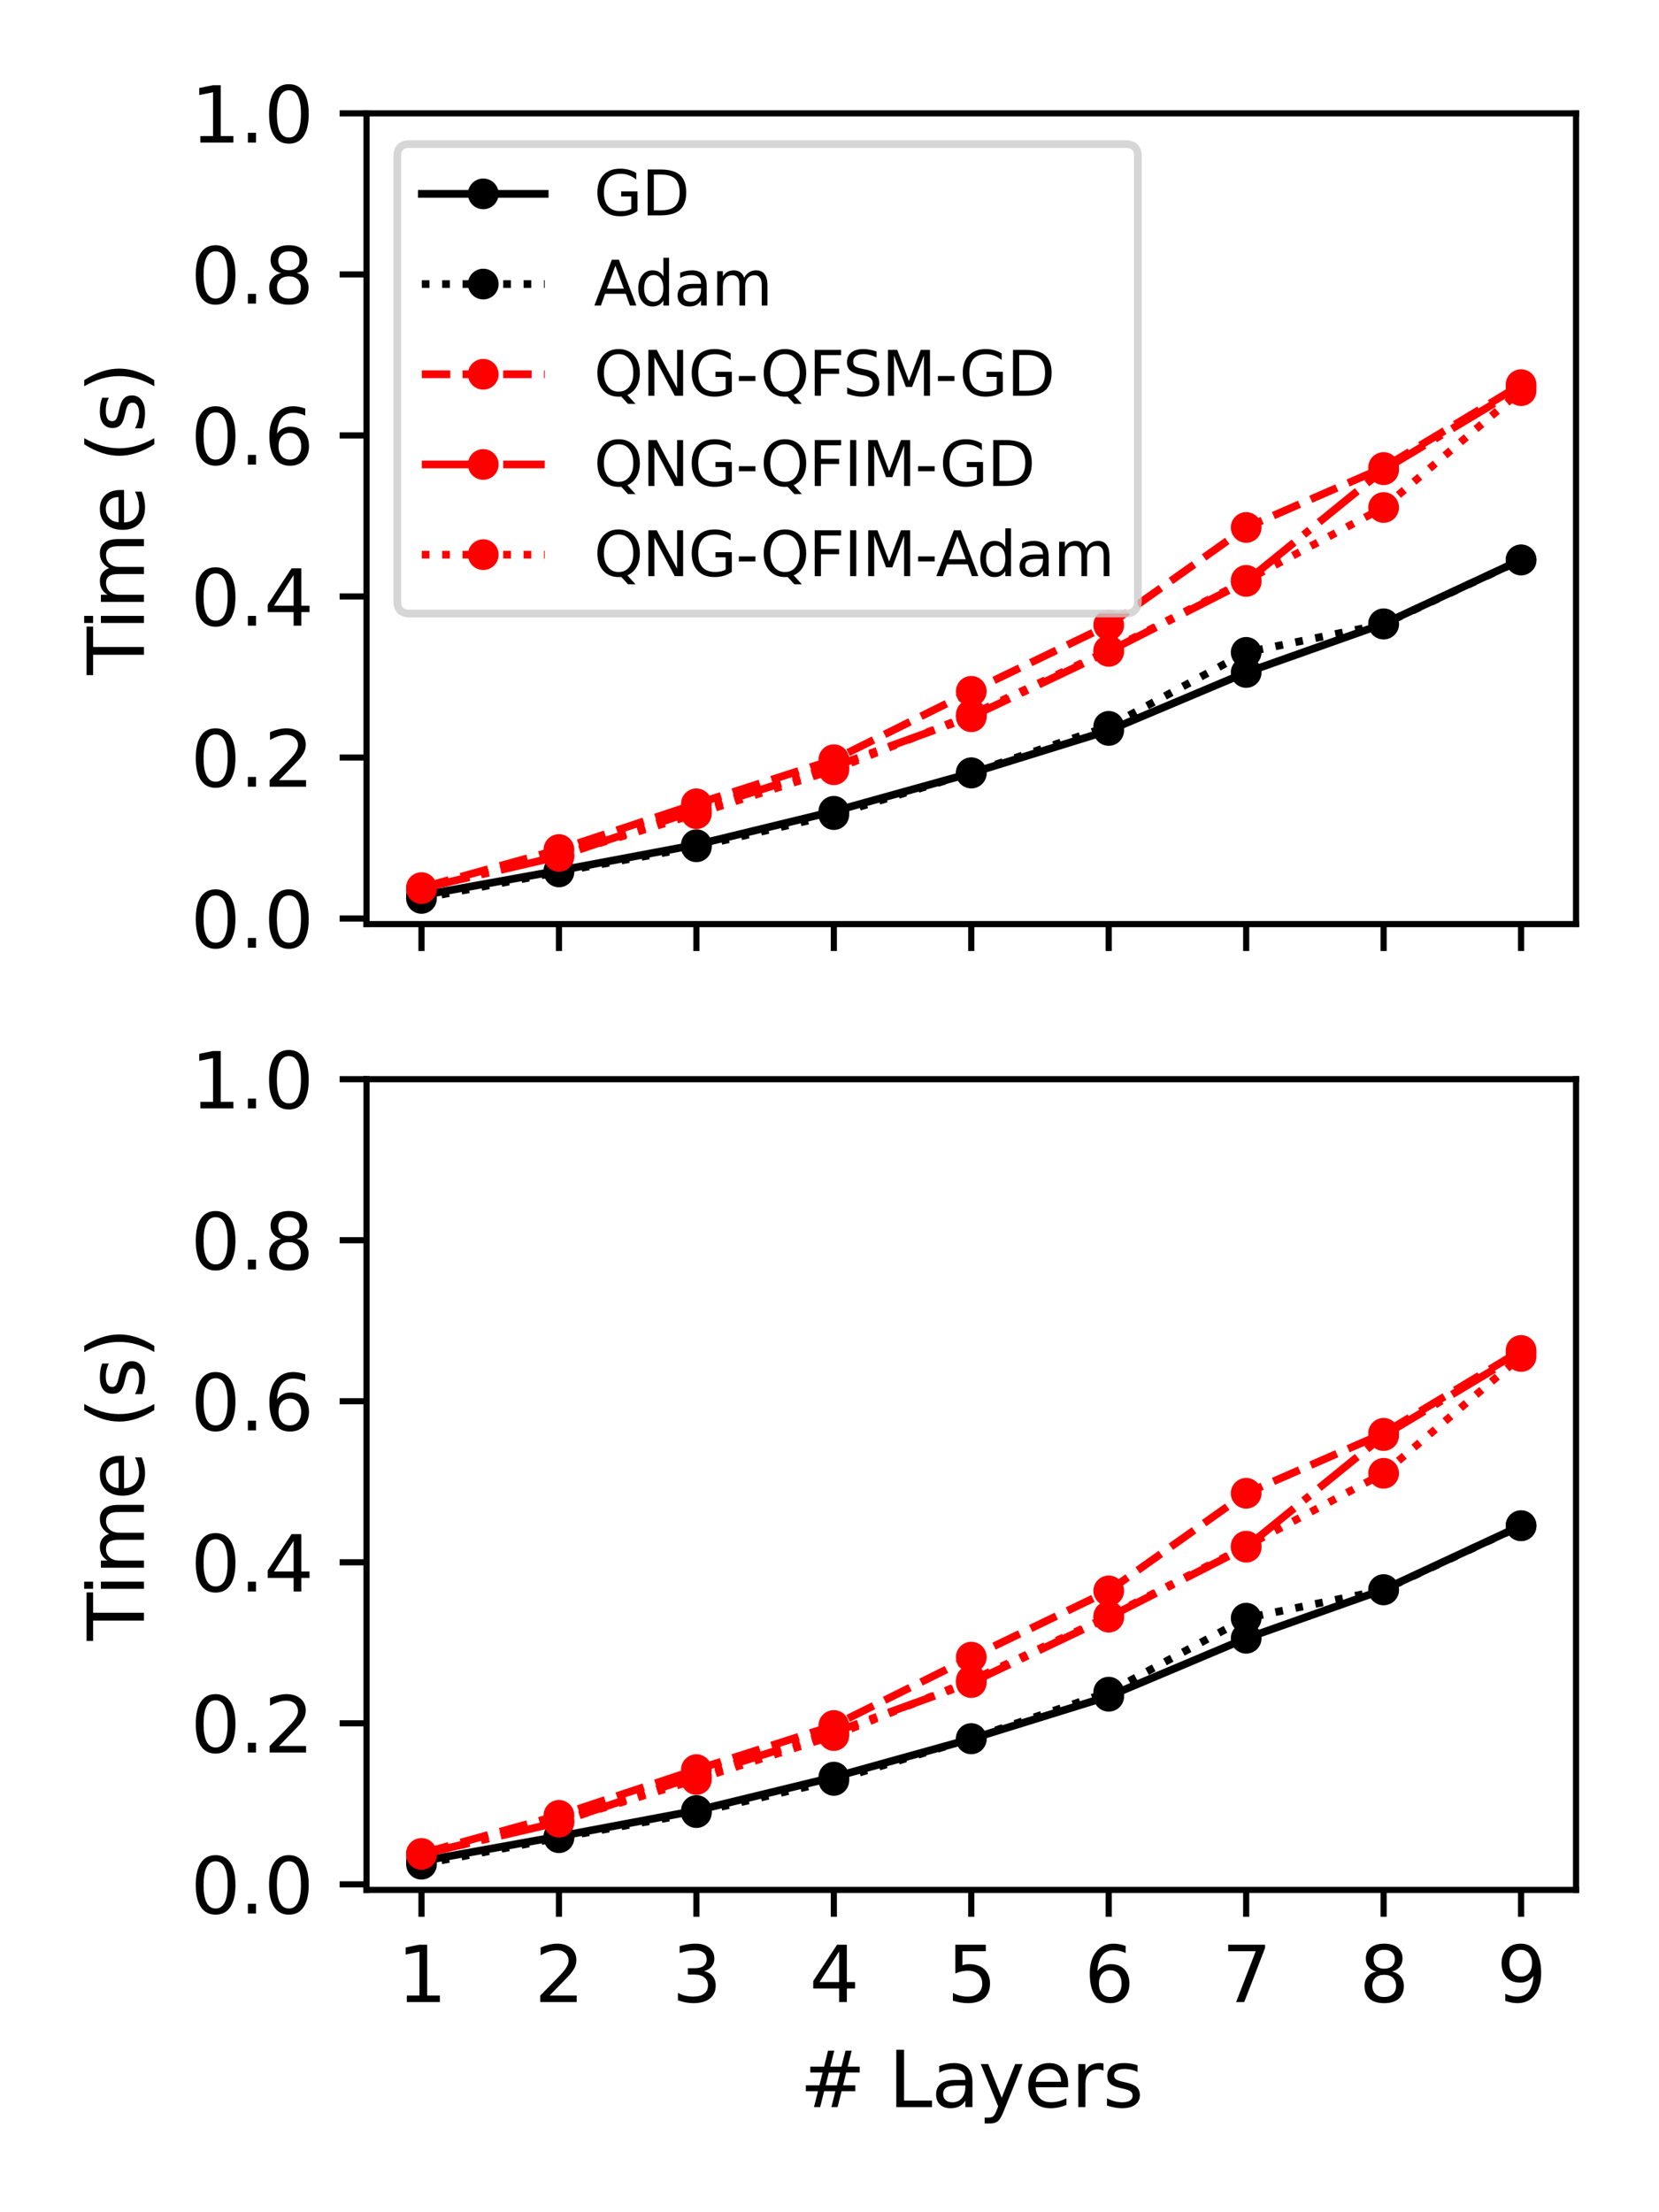 <?xml version="1.0" encoding="utf-8" standalone="no"?>
<!DOCTYPE svg PUBLIC "-//W3C//DTD SVG 1.1//EN"
  "http://www.w3.org/Graphics/SVG/1.1/DTD/svg11.dtd">
<svg xmlns:xlink="http://www.w3.org/1999/xlink" width="216pt" height="288pt" viewBox="0 0 216 288" xmlns="http://www.w3.org/2000/svg" version="1.1">
 <defs>
  <style type="text/css">*{stroke-linejoin: round; stroke-linecap: butt}</style>
 </defs>
 <g id="figure_1">
  <g id="patch_1">
   <path d="M 0 288 
L 216 288 
L 216 0 
L 0 0 
z
" style="fill: #ffffff"/>
  </g>
  <g id="axes_1">
   <g id="patch_2">
    <path d="M 47.72 120.306 
L 205.2 120.306 
L 205.2 14.76 
L 47.72 14.76 
z
" style="fill: #ffffff"/>
   </g>
   <g id="matplotlib.axis_1">
    <g id="xtick_1">
     <g id="line2d_1">
      <defs>
       <path id="m71d68ec341" d="M 0 0 
L 0 3.5 
" style="stroke: #000000; stroke-width: 0.8"/>
      </defs>
      <g>
       <use xlink:href="#m71d68ec341" x="54.878" y="120.306" style="stroke: #000000; stroke-width: 0.8"/>
      </g>
     </g>
    </g>
    <g id="xtick_2">
     <g id="line2d_2">
      <g>
       <use xlink:href="#m71d68ec341" x="72.774" y="120.306" style="stroke: #000000; stroke-width: 0.8"/>
      </g>
     </g>
    </g>
    <g id="xtick_3">
     <g id="line2d_3">
      <g>
       <use xlink:href="#m71d68ec341" x="90.669" y="120.306" style="stroke: #000000; stroke-width: 0.8"/>
      </g>
     </g>
    </g>
    <g id="xtick_4">
     <g id="line2d_4">
      <g>
       <use xlink:href="#m71d68ec341" x="108.565" y="120.306" style="stroke: #000000; stroke-width: 0.8"/>
      </g>
     </g>
    </g>
    <g id="xtick_5">
     <g id="line2d_5">
      <g>
       <use xlink:href="#m71d68ec341" x="126.46" y="120.306" style="stroke: #000000; stroke-width: 0.8"/>
      </g>
     </g>
    </g>
    <g id="xtick_6">
     <g id="line2d_6">
      <g>
       <use xlink:href="#m71d68ec341" x="144.355" y="120.306" style="stroke: #000000; stroke-width: 0.8"/>
      </g>
     </g>
    </g>
    <g id="xtick_7">
     <g id="line2d_7">
      <g>
       <use xlink:href="#m71d68ec341" x="162.251" y="120.306" style="stroke: #000000; stroke-width: 0.8"/>
      </g>
     </g>
    </g>
    <g id="xtick_8">
     <g id="line2d_8">
      <g>
       <use xlink:href="#m71d68ec341" x="180.146" y="120.306" style="stroke: #000000; stroke-width: 0.8"/>
      </g>
     </g>
    </g>
    <g id="xtick_9">
     <g id="line2d_9">
      <g>
       <use xlink:href="#m71d68ec341" x="198.042" y="120.306" style="stroke: #000000; stroke-width: 0.8"/>
      </g>
     </g>
    </g>
   </g>
   <g id="matplotlib.axis_2">
    <g id="ytick_1">
     <g id="line2d_10">
      <defs>
       <path id="m40b5924402" d="M 0 0 
L -3.5 0 
" style="stroke: #000000; stroke-width: 0.8"/>
      </defs>
      <g>
       <use xlink:href="#m40b5924402" x="47.72" y="119.582" style="stroke: #000000; stroke-width: 0.8"/>
      </g>
     </g>
     <g id="text_1">
      <!-- 0.0 -->
      <g transform="translate(24.817 123.381) scale(0.1 -0.1)">
       <defs>
        <path id="DejaVuSans-30" d="M 2034 4250 
Q 1547 4250 1301 3770 
Q 1056 3291 1056 2328 
Q 1056 1369 1301 889 
Q 1547 409 2034 409 
Q 2525 409 2770 889 
Q 3016 1369 3016 2328 
Q 3016 3291 2770 3770 
Q 2525 4250 2034 4250 
z
M 2034 4750 
Q 2819 4750 3233 4129 
Q 3647 3509 3647 2328 
Q 3647 1150 3233 529 
Q 2819 -91 2034 -91 
Q 1250 -91 836 529 
Q 422 1150 422 2328 
Q 422 3509 836 4129 
Q 1250 4750 2034 4750 
z
" transform="scale(0.016)"/>
        <path id="DejaVuSans-2e" d="M 684 794 
L 1344 794 
L 1344 0 
L 684 0 
L 684 794 
z
" transform="scale(0.016)"/>
       </defs>
       <use xlink:href="#DejaVuSans-30"/>
       <use xlink:href="#DejaVuSans-2e" x="63.623"/>
       <use xlink:href="#DejaVuSans-30" x="95.41"/>
      </g>
     </g>
    </g>
    <g id="ytick_2">
     <g id="line2d_11">
      <g>
       <use xlink:href="#m40b5924402" x="47.72" y="98.617" style="stroke: #000000; stroke-width: 0.8"/>
      </g>
     </g>
     <g id="text_2">
      <!-- 0.2 -->
      <g transform="translate(24.817 102.417) scale(0.1 -0.1)">
       <defs>
        <path id="DejaVuSans-32" d="M 1228 531 
L 3431 531 
L 3431 0 
L 469 0 
L 469 531 
Q 828 903 1448 1529 
Q 2069 2156 2228 2338 
Q 2531 2678 2651 2914 
Q 2772 3150 2772 3378 
Q 2772 3750 2511 3984 
Q 2250 4219 1831 4219 
Q 1534 4219 1204 4116 
Q 875 4013 500 3803 
L 500 4441 
Q 881 4594 1212 4672 
Q 1544 4750 1819 4750 
Q 2544 4750 2975 4387 
Q 3406 4025 3406 3419 
Q 3406 3131 3298 2873 
Q 3191 2616 2906 2266 
Q 2828 2175 2409 1742 
Q 1991 1309 1228 531 
z
" transform="scale(0.016)"/>
       </defs>
       <use xlink:href="#DejaVuSans-30"/>
       <use xlink:href="#DejaVuSans-2e" x="63.623"/>
       <use xlink:href="#DejaVuSans-32" x="95.41"/>
      </g>
     </g>
    </g>
    <g id="ytick_3">
     <g id="line2d_12">
      <g>
       <use xlink:href="#m40b5924402" x="47.72" y="77.653" style="stroke: #000000; stroke-width: 0.8"/>
      </g>
     </g>
     <g id="text_3">
      <!-- 0.4 -->
      <g transform="translate(24.817 81.452) scale(0.1 -0.1)">
       <defs>
        <path id="DejaVuSans-34" d="M 2419 4116 
L 825 1625 
L 2419 1625 
L 2419 4116 
z
M 2253 4666 
L 3047 4666 
L 3047 1625 
L 3713 1625 
L 3713 1100 
L 3047 1100 
L 3047 0 
L 2419 0 
L 2419 1100 
L 313 1100 
L 313 1709 
L 2253 4666 
z
" transform="scale(0.016)"/>
       </defs>
       <use xlink:href="#DejaVuSans-30"/>
       <use xlink:href="#DejaVuSans-2e" x="63.623"/>
       <use xlink:href="#DejaVuSans-34" x="95.41"/>
      </g>
     </g>
    </g>
    <g id="ytick_4">
     <g id="line2d_13">
      <g>
       <use xlink:href="#m40b5924402" x="47.72" y="56.689" style="stroke: #000000; stroke-width: 0.8"/>
      </g>
     </g>
     <g id="text_4">
      <!-- 0.6 -->
      <g transform="translate(24.817 60.488) scale(0.1 -0.1)">
       <defs>
        <path id="DejaVuSans-36" d="M 2113 2584 
Q 1688 2584 1439 2293 
Q 1191 2003 1191 1497 
Q 1191 994 1439 701 
Q 1688 409 2113 409 
Q 2538 409 2786 701 
Q 3034 994 3034 1497 
Q 3034 2003 2786 2293 
Q 2538 2584 2113 2584 
z
M 3366 4563 
L 3366 3988 
Q 3128 4100 2886 4159 
Q 2644 4219 2406 4219 
Q 1781 4219 1451 3797 
Q 1122 3375 1075 2522 
Q 1259 2794 1537 2939 
Q 1816 3084 2150 3084 
Q 2853 3084 3261 2657 
Q 3669 2231 3669 1497 
Q 3669 778 3244 343 
Q 2819 -91 2113 -91 
Q 1303 -91 875 529 
Q 447 1150 447 2328 
Q 447 3434 972 4092 
Q 1497 4750 2381 4750 
Q 2619 4750 2861 4703 
Q 3103 4656 3366 4563 
z
" transform="scale(0.016)"/>
       </defs>
       <use xlink:href="#DejaVuSans-30"/>
       <use xlink:href="#DejaVuSans-2e" x="63.623"/>
       <use xlink:href="#DejaVuSans-36" x="95.41"/>
      </g>
     </g>
    </g>
    <g id="ytick_5">
     <g id="line2d_14">
      <g>
       <use xlink:href="#m40b5924402" x="47.72" y="35.724" style="stroke: #000000; stroke-width: 0.8"/>
      </g>
     </g>
     <g id="text_5">
      <!-- 0.8 -->
      <g transform="translate(24.817 39.524) scale(0.1 -0.1)">
       <defs>
        <path id="DejaVuSans-38" d="M 2034 2216 
Q 1584 2216 1326 1975 
Q 1069 1734 1069 1313 
Q 1069 891 1326 650 
Q 1584 409 2034 409 
Q 2484 409 2743 651 
Q 3003 894 3003 1313 
Q 3003 1734 2745 1975 
Q 2488 2216 2034 2216 
z
M 1403 2484 
Q 997 2584 770 2862 
Q 544 3141 544 3541 
Q 544 4100 942 4425 
Q 1341 4750 2034 4750 
Q 2731 4750 3128 4425 
Q 3525 4100 3525 3541 
Q 3525 3141 3298 2862 
Q 3072 2584 2669 2484 
Q 3125 2378 3379 2068 
Q 3634 1759 3634 1313 
Q 3634 634 3220 271 
Q 2806 -91 2034 -91 
Q 1263 -91 848 271 
Q 434 634 434 1313 
Q 434 1759 690 2068 
Q 947 2378 1403 2484 
z
M 1172 3481 
Q 1172 3119 1398 2916 
Q 1625 2713 2034 2713 
Q 2441 2713 2670 2916 
Q 2900 3119 2900 3481 
Q 2900 3844 2670 4047 
Q 2441 4250 2034 4250 
Q 1625 4250 1398 4047 
Q 1172 3844 1172 3481 
z
" transform="scale(0.016)"/>
       </defs>
       <use xlink:href="#DejaVuSans-30"/>
       <use xlink:href="#DejaVuSans-2e" x="63.623"/>
       <use xlink:href="#DejaVuSans-38" x="95.41"/>
      </g>
     </g>
    </g>
    <g id="ytick_6">
     <g id="line2d_15">
      <g>
       <use xlink:href="#m40b5924402" x="47.72" y="14.76" style="stroke: #000000; stroke-width: 0.8"/>
      </g>
     </g>
     <g id="text_6">
      <!-- 1.0 -->
      <g transform="translate(24.817 18.559) scale(0.1 -0.1)">
       <defs>
        <path id="DejaVuSans-31" d="M 794 531 
L 1825 531 
L 1825 4091 
L 703 3866 
L 703 4441 
L 1819 4666 
L 2450 4666 
L 2450 531 
L 3481 531 
L 3481 0 
L 794 0 
L 794 531 
z
" transform="scale(0.016)"/>
       </defs>
       <use xlink:href="#DejaVuSans-31"/>
       <use xlink:href="#DejaVuSans-2e" x="63.623"/>
       <use xlink:href="#DejaVuSans-30" x="95.41"/>
      </g>
     </g>
    </g>
    <g id="text_7">
     <!-- Time (s) -->
     <g transform="translate(18.737 87.862) rotate(-90) scale(0.1 -0.1)">
      <defs>
       <path id="DejaVuSans-54" d="M -19 4666 
L 3928 4666 
L 3928 4134 
L 2272 4134 
L 2272 0 
L 1638 0 
L 1638 4134 
L -19 4134 
L -19 4666 
z
" transform="scale(0.016)"/>
       <path id="DejaVuSans-69" d="M 603 3500 
L 1178 3500 
L 1178 0 
L 603 0 
L 603 3500 
z
M 603 4863 
L 1178 4863 
L 1178 4134 
L 603 4134 
L 603 4863 
z
" transform="scale(0.016)"/>
       <path id="DejaVuSans-6d" d="M 3328 2828 
Q 3544 3216 3844 3400 
Q 4144 3584 4550 3584 
Q 5097 3584 5394 3201 
Q 5691 2819 5691 2113 
L 5691 0 
L 5113 0 
L 5113 2094 
Q 5113 2597 4934 2840 
Q 4756 3084 4391 3084 
Q 3944 3084 3684 2787 
Q 3425 2491 3425 1978 
L 3425 0 
L 2847 0 
L 2847 2094 
Q 2847 2600 2669 2842 
Q 2491 3084 2119 3084 
Q 1678 3084 1418 2786 
Q 1159 2488 1159 1978 
L 1159 0 
L 581 0 
L 581 3500 
L 1159 3500 
L 1159 2956 
Q 1356 3278 1631 3431 
Q 1906 3584 2284 3584 
Q 2666 3584 2933 3390 
Q 3200 3197 3328 2828 
z
" transform="scale(0.016)"/>
       <path id="DejaVuSans-65" d="M 3597 1894 
L 3597 1613 
L 953 1613 
Q 991 1019 1311 708 
Q 1631 397 2203 397 
Q 2534 397 2845 478 
Q 3156 559 3463 722 
L 3463 178 
Q 3153 47 2828 -22 
Q 2503 -91 2169 -91 
Q 1331 -91 842 396 
Q 353 884 353 1716 
Q 353 2575 817 3079 
Q 1281 3584 2069 3584 
Q 2775 3584 3186 3129 
Q 3597 2675 3597 1894 
z
M 3022 2063 
Q 3016 2534 2758 2815 
Q 2500 3097 2075 3097 
Q 1594 3097 1305 2825 
Q 1016 2553 972 2059 
L 3022 2063 
z
" transform="scale(0.016)"/>
       <path id="DejaVuSans-20" transform="scale(0.016)"/>
       <path id="DejaVuSans-28" d="M 1984 4856 
Q 1566 4138 1362 3434 
Q 1159 2731 1159 2009 
Q 1159 1288 1364 580 
Q 1569 -128 1984 -844 
L 1484 -844 
Q 1016 -109 783 600 
Q 550 1309 550 2009 
Q 550 2706 781 3412 
Q 1013 4119 1484 4856 
L 1984 4856 
z
" transform="scale(0.016)"/>
       <path id="DejaVuSans-73" d="M 2834 3397 
L 2834 2853 
Q 2591 2978 2328 3040 
Q 2066 3103 1784 3103 
Q 1356 3103 1142 2972 
Q 928 2841 928 2578 
Q 928 2378 1081 2264 
Q 1234 2150 1697 2047 
L 1894 2003 
Q 2506 1872 2764 1633 
Q 3022 1394 3022 966 
Q 3022 478 2636 193 
Q 2250 -91 1575 -91 
Q 1294 -91 989 -36 
Q 684 19 347 128 
L 347 722 
Q 666 556 975 473 
Q 1284 391 1588 391 
Q 1994 391 2212 530 
Q 2431 669 2431 922 
Q 2431 1156 2273 1281 
Q 2116 1406 1581 1522 
L 1381 1569 
Q 847 1681 609 1914 
Q 372 2147 372 2553 
Q 372 3047 722 3315 
Q 1072 3584 1716 3584 
Q 2034 3584 2315 3537 
Q 2597 3491 2834 3397 
z
" transform="scale(0.016)"/>
       <path id="DejaVuSans-29" d="M 513 4856 
L 1013 4856 
Q 1481 4119 1714 3412 
Q 1947 2706 1947 2009 
Q 1947 1309 1714 600 
Q 1481 -109 1013 -844 
L 513 -844 
Q 928 -128 1133 580 
Q 1338 1288 1338 2009 
Q 1338 2731 1133 3434 
Q 928 4138 513 4856 
z
" transform="scale(0.016)"/>
      </defs>
      <use xlink:href="#DejaVuSans-54"/>
      <use xlink:href="#DejaVuSans-69" x="57.959"/>
      <use xlink:href="#DejaVuSans-6d" x="85.742"/>
      <use xlink:href="#DejaVuSans-65" x="183.154"/>
      <use xlink:href="#DejaVuSans-20" x="244.678"/>
      <use xlink:href="#DejaVuSans-28" x="276.465"/>
      <use xlink:href="#DejaVuSans-73" x="315.479"/>
      <use xlink:href="#DejaVuSans-29" x="367.578"/>
     </g>
    </g>
   </g>
   <g id="line2d_16">
    <path d="M 54.878 116.563 
L 72.774 113.334 
L 90.669 109.97 
L 108.565 105.62 
L 126.46 100.641 
L 144.355 95.095 
L 162.251 87.548 
L 180.146 81.207 
L 198.042 72.884 
" clip-path="url(#p274647eacb)" style="fill: none; stroke: #000000; stroke-linecap: square"/>
    <defs>
     <path id="m2f0d564ea9" d="M 0 1.5 
C 0.398 1.5 0.779 1.342 1.061 1.061 
C 1.342 0.779 1.5 0.398 1.5 0 
C 1.5 -0.398 1.342 -0.779 1.061 -1.061 
C 0.779 -1.342 0.398 -1.5 0 -1.5 
C -0.398 -1.5 -0.779 -1.342 -1.061 -1.061 
C -1.342 -0.779 -1.5 -0.398 -1.5 0 
C -1.5 0.398 -1.342 0.779 -1.061 1.061 
C -0.779 1.342 -0.398 1.5 0 1.5 
z
" style="stroke: #000000"/>
    </defs>
    <g clip-path="url(#p274647eacb)">
     <use xlink:href="#m2f0d564ea9" x="54.878" y="116.563" style="stroke: #000000"/>
     <use xlink:href="#m2f0d564ea9" x="72.774" y="113.334" style="stroke: #000000"/>
     <use xlink:href="#m2f0d564ea9" x="90.669" y="109.97" style="stroke: #000000"/>
     <use xlink:href="#m2f0d564ea9" x="108.565" y="105.62" style="stroke: #000000"/>
     <use xlink:href="#m2f0d564ea9" x="126.46" y="100.641" style="stroke: #000000"/>
     <use xlink:href="#m2f0d564ea9" x="144.355" y="95.095" style="stroke: #000000"/>
     <use xlink:href="#m2f0d564ea9" x="162.251" y="87.548" style="stroke: #000000"/>
     <use xlink:href="#m2f0d564ea9" x="180.146" y="81.207" style="stroke: #000000"/>
     <use xlink:href="#m2f0d564ea9" x="198.042" y="72.884" style="stroke: #000000"/>
    </g>
   </g>
   <g id="line2d_17">
    <path d="M 54.878 116.961 
L 72.774 113.513 
L 90.669 110.242 
L 108.565 106.049 
L 126.46 100.599 
L 144.355 94.561 
L 162.251 84.928 
L 180.146 81.248 
L 198.042 72.905 
" clip-path="url(#p274647eacb)" style="fill: none; stroke-dasharray: 1,1.65; stroke-dashoffset: 0; stroke: #000000"/>
    <g clip-path="url(#p274647eacb)">
     <use xlink:href="#m2f0d564ea9" x="54.878" y="116.961" style="stroke: #000000"/>
     <use xlink:href="#m2f0d564ea9" x="72.774" y="113.513" style="stroke: #000000"/>
     <use xlink:href="#m2f0d564ea9" x="90.669" y="110.242" style="stroke: #000000"/>
     <use xlink:href="#m2f0d564ea9" x="108.565" y="106.049" style="stroke: #000000"/>
     <use xlink:href="#m2f0d564ea9" x="126.46" y="100.599" style="stroke: #000000"/>
     <use xlink:href="#m2f0d564ea9" x="144.355" y="94.561" style="stroke: #000000"/>
     <use xlink:href="#m2f0d564ea9" x="162.251" y="84.928" style="stroke: #000000"/>
     <use xlink:href="#m2f0d564ea9" x="180.146" y="81.248" style="stroke: #000000"/>
     <use xlink:href="#m2f0d564ea9" x="198.042" y="72.905" style="stroke: #000000"/>
    </g>
   </g>
   <g id="line2d_18">
    <path d="M 54.878 115.557 
L 72.774 110.599 
L 90.669 104.645 
L 108.565 98.9 
L 126.46 90.001 
L 144.355 81.374 
L 162.251 68.67 
L 180.146 60.861 
L 198.042 50.074 
" clip-path="url(#p274647eacb)" style="fill: none; stroke-dasharray: 3.7,1.6; stroke-dashoffset: 0; stroke: #ff0000"/>
    <defs>
     <path id="me0366182ed" d="M 0 1.5 
C 0.398 1.5 0.779 1.342 1.061 1.061 
C 1.342 0.779 1.5 0.398 1.5 0 
C 1.5 -0.398 1.342 -0.779 1.061 -1.061 
C 0.779 -1.342 0.398 -1.5 0 -1.5 
C -0.398 -1.5 -0.779 -1.342 -1.061 -1.061 
C -1.342 -0.779 -1.5 -0.398 -1.5 0 
C -1.5 0.398 -1.342 0.779 -1.061 1.061 
C -0.779 1.342 -0.398 1.5 0 1.5 
z
" style="stroke: #ff0000"/>
    </defs>
    <g clip-path="url(#p274647eacb)">
     <use xlink:href="#me0366182ed" x="54.878" y="115.557" style="fill: #ff0000; stroke: #ff0000"/>
     <use xlink:href="#me0366182ed" x="72.774" y="110.599" style="fill: #ff0000; stroke: #ff0000"/>
     <use xlink:href="#me0366182ed" x="90.669" y="104.645" style="fill: #ff0000; stroke: #ff0000"/>
     <use xlink:href="#me0366182ed" x="108.565" y="98.9" style="fill: #ff0000; stroke: #ff0000"/>
     <use xlink:href="#me0366182ed" x="126.46" y="90.001" style="fill: #ff0000; stroke: #ff0000"/>
     <use xlink:href="#me0366182ed" x="144.355" y="81.374" style="fill: #ff0000; stroke: #ff0000"/>
     <use xlink:href="#me0366182ed" x="162.251" y="68.67" style="fill: #ff0000; stroke: #ff0000"/>
     <use xlink:href="#me0366182ed" x="180.146" y="60.861" style="fill: #ff0000; stroke: #ff0000"/>
     <use xlink:href="#me0366182ed" x="198.042" y="50.074" style="fill: #ff0000; stroke: #ff0000"/>
    </g>
   </g>
   <g id="line2d_19">
    <path d="M 54.878 115.651 
L 72.774 111.49 
L 90.669 105.462 
L 108.565 99.791 
L 126.46 93.313 
L 144.355 84.802 
L 162.251 75.693 
L 180.146 61.154 
L 198.042 50.42 
" clip-path="url(#p274647eacb)" style="fill: none; stroke-dasharray: 6.4,1.6,1,1.6; stroke-dashoffset: 0; stroke: #ff0000"/>
    <g clip-path="url(#p274647eacb)">
     <use xlink:href="#me0366182ed" x="54.878" y="115.651" style="fill: #ff0000; stroke: #ff0000"/>
     <use xlink:href="#me0366182ed" x="72.774" y="111.49" style="fill: #ff0000; stroke: #ff0000"/>
     <use xlink:href="#me0366182ed" x="90.669" y="105.462" style="fill: #ff0000; stroke: #ff0000"/>
     <use xlink:href="#me0366182ed" x="108.565" y="99.791" style="fill: #ff0000; stroke: #ff0000"/>
     <use xlink:href="#me0366182ed" x="126.46" y="93.313" style="fill: #ff0000; stroke: #ff0000"/>
     <use xlink:href="#me0366182ed" x="144.355" y="84.802" style="fill: #ff0000; stroke: #ff0000"/>
     <use xlink:href="#me0366182ed" x="162.251" y="75.693" style="fill: #ff0000; stroke: #ff0000"/>
     <use xlink:href="#me0366182ed" x="180.146" y="61.154" style="fill: #ff0000; stroke: #ff0000"/>
     <use xlink:href="#me0366182ed" x="198.042" y="50.42" style="fill: #ff0000; stroke: #ff0000"/>
    </g>
   </g>
   <g id="line2d_20">
    <path d="M 54.878 115.682 
L 72.774 111.385 
L 90.669 105.934 
L 108.565 100.211 
L 126.46 93.041 
L 144.355 84.687 
L 162.251 75.557 
L 180.146 66.07 
L 198.042 50.861 
" clip-path="url(#p274647eacb)" style="fill: none; stroke-dasharray: 1,1.65; stroke-dashoffset: 0; stroke: #ff0000"/>
    <g clip-path="url(#p274647eacb)">
     <use xlink:href="#me0366182ed" x="54.878" y="115.682" style="fill: #ff0000; stroke: #ff0000"/>
     <use xlink:href="#me0366182ed" x="72.774" y="111.385" style="fill: #ff0000; stroke: #ff0000"/>
     <use xlink:href="#me0366182ed" x="90.669" y="105.934" style="fill: #ff0000; stroke: #ff0000"/>
     <use xlink:href="#me0366182ed" x="108.565" y="100.211" style="fill: #ff0000; stroke: #ff0000"/>
     <use xlink:href="#me0366182ed" x="126.46" y="93.041" style="fill: #ff0000; stroke: #ff0000"/>
     <use xlink:href="#me0366182ed" x="144.355" y="84.687" style="fill: #ff0000; stroke: #ff0000"/>
     <use xlink:href="#me0366182ed" x="162.251" y="75.557" style="fill: #ff0000; stroke: #ff0000"/>
     <use xlink:href="#me0366182ed" x="180.146" y="66.07" style="fill: #ff0000; stroke: #ff0000"/>
     <use xlink:href="#me0366182ed" x="198.042" y="50.861" style="fill: #ff0000; stroke: #ff0000"/>
    </g>
   </g>
   <g id="patch_3">
    <path d="M 47.72 120.306 
L 47.72 14.76 
" style="fill: none; stroke: #000000; stroke-width: 0.8; stroke-linejoin: miter; stroke-linecap: square"/>
   </g>
   <g id="patch_4">
    <path d="M 205.2 120.306 
L 205.2 14.76 
" style="fill: none; stroke: #000000; stroke-width: 0.8; stroke-linejoin: miter; stroke-linecap: square"/>
   </g>
   <g id="patch_5">
    <path d="M 47.72 120.306 
L 205.2 120.306 
" style="fill: none; stroke: #000000; stroke-width: 0.8; stroke-linejoin: miter; stroke-linecap: square"/>
   </g>
   <g id="patch_6">
    <path d="M 47.72 14.76 
L 205.2 14.76 
" style="fill: none; stroke: #000000; stroke-width: 0.8; stroke-linejoin: miter; stroke-linecap: square"/>
   </g>
   <g id="legend_1">
    <g id="patch_7">
     <path d="M 53.32 79.873 
L 146.551 79.873 
Q 148.151 79.873 148.151 78.272 
L 148.151 20.36 
Q 148.151 18.76 146.551 18.76 
L 53.32 18.76 
Q 51.72 18.76 51.72 20.36 
L 51.72 78.272 
Q 51.72 79.873 53.32 79.873 
z
" style="fill: #ffffff; opacity: 0.8; stroke: #cccccc; stroke-linejoin: miter"/>
    </g>
    <g id="line2d_21">
     <path d="M 54.92 25.239 
L 62.92 25.239 
L 70.92 25.239 
" style="fill: none; stroke: #000000; stroke-linecap: square"/>
     <g>
      <use xlink:href="#m2f0d564ea9" x="62.92" y="25.239" style="stroke: #000000"/>
     </g>
    </g>
    <g id="text_8">
     <!-- GD -->
     <g transform="translate(77.32 28.039) scale(0.08 -0.08)">
      <defs>
       <path id="DejaVuSans-47" d="M 3809 666 
L 3809 1919 
L 2778 1919 
L 2778 2438 
L 4434 2438 
L 4434 434 
Q 4069 175 3628 42 
Q 3188 -91 2688 -91 
Q 1594 -91 976 548 
Q 359 1188 359 2328 
Q 359 3472 976 4111 
Q 1594 4750 2688 4750 
Q 3144 4750 3555 4637 
Q 3966 4525 4313 4306 
L 4313 3634 
Q 3963 3931 3569 4081 
Q 3175 4231 2741 4231 
Q 1884 4231 1454 3753 
Q 1025 3275 1025 2328 
Q 1025 1384 1454 906 
Q 1884 428 2741 428 
Q 3075 428 3337 486 
Q 3600 544 3809 666 
z
" transform="scale(0.016)"/>
       <path id="DejaVuSans-44" d="M 1259 4147 
L 1259 519 
L 2022 519 
Q 2988 519 3436 956 
Q 3884 1394 3884 2338 
Q 3884 3275 3436 3711 
Q 2988 4147 2022 4147 
L 1259 4147 
z
M 628 4666 
L 1925 4666 
Q 3281 4666 3915 4102 
Q 4550 3538 4550 2338 
Q 4550 1131 3912 565 
Q 3275 0 1925 0 
L 628 0 
L 628 4666 
z
" transform="scale(0.016)"/>
      </defs>
      <use xlink:href="#DejaVuSans-47"/>
      <use xlink:href="#DejaVuSans-44" x="77.49"/>
     </g>
    </g>
    <g id="line2d_22">
     <path d="M 54.92 36.981 
L 62.92 36.981 
L 70.92 36.981 
" style="fill: none; stroke-dasharray: 1,1.65; stroke-dashoffset: 0; stroke: #000000"/>
     <g>
      <use xlink:href="#m2f0d564ea9" x="62.92" y="36.981" style="stroke: #000000"/>
     </g>
    </g>
    <g id="text_9">
     <!-- Adam -->
     <g transform="translate(77.32 39.781) scale(0.08 -0.08)">
      <defs>
       <path id="DejaVuSans-41" d="M 2188 4044 
L 1331 1722 
L 3047 1722 
L 2188 4044 
z
M 1831 4666 
L 2547 4666 
L 4325 0 
L 3669 0 
L 3244 1197 
L 1141 1197 
L 716 0 
L 50 0 
L 1831 4666 
z
" transform="scale(0.016)"/>
       <path id="DejaVuSans-64" d="M 2906 2969 
L 2906 4863 
L 3481 4863 
L 3481 0 
L 2906 0 
L 2906 525 
Q 2725 213 2448 61 
Q 2172 -91 1784 -91 
Q 1150 -91 751 415 
Q 353 922 353 1747 
Q 353 2572 751 3078 
Q 1150 3584 1784 3584 
Q 2172 3584 2448 3432 
Q 2725 3281 2906 2969 
z
M 947 1747 
Q 947 1113 1208 752 
Q 1469 391 1925 391 
Q 2381 391 2643 752 
Q 2906 1113 2906 1747 
Q 2906 2381 2643 2742 
Q 2381 3103 1925 3103 
Q 1469 3103 1208 2742 
Q 947 2381 947 1747 
z
" transform="scale(0.016)"/>
       <path id="DejaVuSans-61" d="M 2194 1759 
Q 1497 1759 1228 1600 
Q 959 1441 959 1056 
Q 959 750 1161 570 
Q 1363 391 1709 391 
Q 2188 391 2477 730 
Q 2766 1069 2766 1631 
L 2766 1759 
L 2194 1759 
z
M 3341 1997 
L 3341 0 
L 2766 0 
L 2766 531 
Q 2569 213 2275 61 
Q 1981 -91 1556 -91 
Q 1019 -91 701 211 
Q 384 513 384 1019 
Q 384 1609 779 1909 
Q 1175 2209 1959 2209 
L 2766 2209 
L 2766 2266 
Q 2766 2663 2505 2880 
Q 2244 3097 1772 3097 
Q 1472 3097 1187 3025 
Q 903 2953 641 2809 
L 641 3341 
Q 956 3463 1253 3523 
Q 1550 3584 1831 3584 
Q 2591 3584 2966 3190 
Q 3341 2797 3341 1997 
z
" transform="scale(0.016)"/>
      </defs>
      <use xlink:href="#DejaVuSans-41"/>
      <use xlink:href="#DejaVuSans-64" x="66.658"/>
      <use xlink:href="#DejaVuSans-61" x="130.135"/>
      <use xlink:href="#DejaVuSans-6d" x="191.414"/>
     </g>
    </g>
    <g id="line2d_23">
     <path d="M 54.92 48.724 
L 62.92 48.724 
L 70.92 48.724 
" style="fill: none; stroke-dasharray: 3.7,1.6; stroke-dashoffset: 0; stroke: #ff0000"/>
     <g>
      <use xlink:href="#me0366182ed" x="62.92" y="48.724" style="fill: #ff0000; stroke: #ff0000"/>
     </g>
    </g>
    <g id="text_10">
     <!-- QNG-QFSM-GD -->
     <g transform="translate(77.32 51.524) scale(0.08 -0.08)">
      <defs>
       <path id="DejaVuSans-51" d="M 2522 4238 
Q 1834 4238 1429 3725 
Q 1025 3213 1025 2328 
Q 1025 1447 1429 934 
Q 1834 422 2522 422 
Q 3209 422 3611 934 
Q 4013 1447 4013 2328 
Q 4013 3213 3611 3725 
Q 3209 4238 2522 4238 
z
M 3406 84 
L 4238 -825 
L 3475 -825 
L 2784 -78 
Q 2681 -84 2626 -87 
Q 2572 -91 2522 -91 
Q 1538 -91 948 567 
Q 359 1225 359 2328 
Q 359 3434 948 4092 
Q 1538 4750 2522 4750 
Q 3503 4750 4090 4092 
Q 4678 3434 4678 2328 
Q 4678 1516 4351 937 
Q 4025 359 3406 84 
z
" transform="scale(0.016)"/>
       <path id="DejaVuSans-4e" d="M 628 4666 
L 1478 4666 
L 3547 763 
L 3547 4666 
L 4159 4666 
L 4159 0 
L 3309 0 
L 1241 3903 
L 1241 0 
L 628 0 
L 628 4666 
z
" transform="scale(0.016)"/>
       <path id="DejaVuSans-2d" d="M 313 2009 
L 1997 2009 
L 1997 1497 
L 313 1497 
L 313 2009 
z
" transform="scale(0.016)"/>
       <path id="DejaVuSans-46" d="M 628 4666 
L 3309 4666 
L 3309 4134 
L 1259 4134 
L 1259 2759 
L 3109 2759 
L 3109 2228 
L 1259 2228 
L 1259 0 
L 628 0 
L 628 4666 
z
" transform="scale(0.016)"/>
       <path id="DejaVuSans-53" d="M 3425 4513 
L 3425 3897 
Q 3066 4069 2747 4153 
Q 2428 4238 2131 4238 
Q 1616 4238 1336 4038 
Q 1056 3838 1056 3469 
Q 1056 3159 1242 3001 
Q 1428 2844 1947 2747 
L 2328 2669 
Q 3034 2534 3370 2195 
Q 3706 1856 3706 1288 
Q 3706 609 3251 259 
Q 2797 -91 1919 -91 
Q 1588 -91 1214 -16 
Q 841 59 441 206 
L 441 856 
Q 825 641 1194 531 
Q 1563 422 1919 422 
Q 2459 422 2753 634 
Q 3047 847 3047 1241 
Q 3047 1584 2836 1778 
Q 2625 1972 2144 2069 
L 1759 2144 
Q 1053 2284 737 2584 
Q 422 2884 422 3419 
Q 422 4038 858 4394 
Q 1294 4750 2059 4750 
Q 2388 4750 2728 4690 
Q 3069 4631 3425 4513 
z
" transform="scale(0.016)"/>
       <path id="DejaVuSans-4d" d="M 628 4666 
L 1569 4666 
L 2759 1491 
L 3956 4666 
L 4897 4666 
L 4897 0 
L 4281 0 
L 4281 4097 
L 3078 897 
L 2444 897 
L 1241 4097 
L 1241 0 
L 628 0 
L 628 4666 
z
" transform="scale(0.016)"/>
      </defs>
      <use xlink:href="#DejaVuSans-51"/>
      <use xlink:href="#DejaVuSans-4e" x="78.711"/>
      <use xlink:href="#DejaVuSans-47" x="153.516"/>
      <use xlink:href="#DejaVuSans-2d" x="231.006"/>
      <use xlink:href="#DejaVuSans-51" x="270.715"/>
      <use xlink:href="#DejaVuSans-46" x="349.426"/>
      <use xlink:href="#DejaVuSans-53" x="405.195"/>
      <use xlink:href="#DejaVuSans-4d" x="468.672"/>
      <use xlink:href="#DejaVuSans-2d" x="554.951"/>
      <use xlink:href="#DejaVuSans-47" x="594.66"/>
      <use xlink:href="#DejaVuSans-44" x="672.15"/>
     </g>
    </g>
    <g id="line2d_24">
     <path d="M 54.92 60.466 
L 62.92 60.466 
L 70.92 60.466 
" style="fill: none; stroke-dasharray: 6.4,1.6,1,1.6; stroke-dashoffset: 0; stroke: #ff0000"/>
     <g>
      <use xlink:href="#me0366182ed" x="62.92" y="60.466" style="fill: #ff0000; stroke: #ff0000"/>
     </g>
    </g>
    <g id="text_11">
     <!-- QNG-QFIM-GD -->
     <g transform="translate(77.32 63.266) scale(0.08 -0.08)">
      <defs>
       <path id="DejaVuSans-49" d="M 628 4666 
L 1259 4666 
L 1259 0 
L 628 0 
L 628 4666 
z
" transform="scale(0.016)"/>
      </defs>
      <use xlink:href="#DejaVuSans-51"/>
      <use xlink:href="#DejaVuSans-4e" x="78.711"/>
      <use xlink:href="#DejaVuSans-47" x="153.516"/>
      <use xlink:href="#DejaVuSans-2d" x="231.006"/>
      <use xlink:href="#DejaVuSans-51" x="270.715"/>
      <use xlink:href="#DejaVuSans-46" x="349.426"/>
      <use xlink:href="#DejaVuSans-49" x="406.945"/>
      <use xlink:href="#DejaVuSans-4d" x="436.438"/>
      <use xlink:href="#DejaVuSans-2d" x="522.717"/>
      <use xlink:href="#DejaVuSans-47" x="562.426"/>
      <use xlink:href="#DejaVuSans-44" x="639.916"/>
     </g>
    </g>
    <g id="line2d_25">
     <path d="M 54.92 72.209 
L 62.92 72.209 
L 70.92 72.209 
" style="fill: none; stroke-dasharray: 1,1.65; stroke-dashoffset: 0; stroke: #ff0000"/>
     <g>
      <use xlink:href="#me0366182ed" x="62.92" y="72.209" style="fill: #ff0000; stroke: #ff0000"/>
     </g>
    </g>
    <g id="text_12">
     <!-- QNG-QFIM-Adam -->
     <g transform="translate(77.32 75.009) scale(0.08 -0.08)">
      <use xlink:href="#DejaVuSans-51"/>
      <use xlink:href="#DejaVuSans-4e" x="78.711"/>
      <use xlink:href="#DejaVuSans-47" x="153.516"/>
      <use xlink:href="#DejaVuSans-2d" x="231.006"/>
      <use xlink:href="#DejaVuSans-51" x="270.715"/>
      <use xlink:href="#DejaVuSans-46" x="349.426"/>
      <use xlink:href="#DejaVuSans-49" x="406.945"/>
      <use xlink:href="#DejaVuSans-4d" x="436.438"/>
      <use xlink:href="#DejaVuSans-2d" x="522.717"/>
      <use xlink:href="#DejaVuSans-41" x="556.551"/>
      <use xlink:href="#DejaVuSans-64" x="623.209"/>
      <use xlink:href="#DejaVuSans-61" x="686.686"/>
      <use xlink:href="#DejaVuSans-6d" x="747.965"/>
     </g>
    </g>
   </g>
  </g>
  <g id="axes_2">
   <g id="patch_8">
    <path d="M 47.72 246.04 
L 205.2 246.04 
L 205.2 140.494 
L 47.72 140.494 
z
" style="fill: #ffffff"/>
   </g>
   <g id="matplotlib.axis_3">
    <g id="xtick_10">
     <g id="line2d_26">
      <g>
       <use xlink:href="#m71d68ec341" x="54.878" y="246.04" style="stroke: #000000; stroke-width: 0.8"/>
      </g>
     </g>
     <g id="text_13">
      <!-- 1 -->
      <g transform="translate(51.697 260.638) scale(0.1 -0.1)">
       <use xlink:href="#DejaVuSans-31"/>
      </g>
     </g>
    </g>
    <g id="xtick_11">
     <g id="line2d_27">
      <g>
       <use xlink:href="#m71d68ec341" x="72.774" y="246.04" style="stroke: #000000; stroke-width: 0.8"/>
      </g>
     </g>
     <g id="text_14">
      <!-- 2 -->
      <g transform="translate(69.592 260.638) scale(0.1 -0.1)">
       <use xlink:href="#DejaVuSans-32"/>
      </g>
     </g>
    </g>
    <g id="xtick_12">
     <g id="line2d_28">
      <g>
       <use xlink:href="#m71d68ec341" x="90.669" y="246.04" style="stroke: #000000; stroke-width: 0.8"/>
      </g>
     </g>
     <g id="text_15">
      <!-- 3 -->
      <g transform="translate(87.488 260.638) scale(0.1 -0.1)">
       <defs>
        <path id="DejaVuSans-33" d="M 2597 2516 
Q 3050 2419 3304 2112 
Q 3559 1806 3559 1356 
Q 3559 666 3084 287 
Q 2609 -91 1734 -91 
Q 1441 -91 1130 -33 
Q 819 25 488 141 
L 488 750 
Q 750 597 1062 519 
Q 1375 441 1716 441 
Q 2309 441 2620 675 
Q 2931 909 2931 1356 
Q 2931 1769 2642 2001 
Q 2353 2234 1838 2234 
L 1294 2234 
L 1294 2753 
L 1863 2753 
Q 2328 2753 2575 2939 
Q 2822 3125 2822 3475 
Q 2822 3834 2567 4026 
Q 2313 4219 1838 4219 
Q 1578 4219 1281 4162 
Q 984 4106 628 3988 
L 628 4550 
Q 988 4650 1302 4700 
Q 1616 4750 1894 4750 
Q 2613 4750 3031 4423 
Q 3450 4097 3450 3541 
Q 3450 3153 3228 2886 
Q 3006 2619 2597 2516 
z
" transform="scale(0.016)"/>
       </defs>
       <use xlink:href="#DejaVuSans-33"/>
      </g>
     </g>
    </g>
    <g id="xtick_13">
     <g id="line2d_29">
      <g>
       <use xlink:href="#m71d68ec341" x="108.565" y="246.04" style="stroke: #000000; stroke-width: 0.8"/>
      </g>
     </g>
     <g id="text_16">
      <!-- 4 -->
      <g transform="translate(105.383 260.638) scale(0.1 -0.1)">
       <use xlink:href="#DejaVuSans-34"/>
      </g>
     </g>
    </g>
    <g id="xtick_14">
     <g id="line2d_30">
      <g>
       <use xlink:href="#m71d68ec341" x="126.46" y="246.04" style="stroke: #000000; stroke-width: 0.8"/>
      </g>
     </g>
     <g id="text_17">
      <!-- 5 -->
      <g transform="translate(123.279 260.638) scale(0.1 -0.1)">
       <defs>
        <path id="DejaVuSans-35" d="M 691 4666 
L 3169 4666 
L 3169 4134 
L 1269 4134 
L 1269 2991 
Q 1406 3038 1543 3061 
Q 1681 3084 1819 3084 
Q 2600 3084 3056 2656 
Q 3513 2228 3513 1497 
Q 3513 744 3044 326 
Q 2575 -91 1722 -91 
Q 1428 -91 1123 -41 
Q 819 9 494 109 
L 494 744 
Q 775 591 1075 516 
Q 1375 441 1709 441 
Q 2250 441 2565 725 
Q 2881 1009 2881 1497 
Q 2881 1984 2565 2268 
Q 2250 2553 1709 2553 
Q 1456 2553 1204 2497 
Q 953 2441 691 2322 
L 691 4666 
z
" transform="scale(0.016)"/>
       </defs>
       <use xlink:href="#DejaVuSans-35"/>
      </g>
     </g>
    </g>
    <g id="xtick_15">
     <g id="line2d_31">
      <g>
       <use xlink:href="#m71d68ec341" x="144.355" y="246.04" style="stroke: #000000; stroke-width: 0.8"/>
      </g>
     </g>
     <g id="text_18">
      <!-- 6 -->
      <g transform="translate(141.174 260.638) scale(0.1 -0.1)">
       <use xlink:href="#DejaVuSans-36"/>
      </g>
     </g>
    </g>
    <g id="xtick_16">
     <g id="line2d_32">
      <g>
       <use xlink:href="#m71d68ec341" x="162.251" y="246.04" style="stroke: #000000; stroke-width: 0.8"/>
      </g>
     </g>
     <g id="text_19">
      <!-- 7 -->
      <g transform="translate(159.07 260.638) scale(0.1 -0.1)">
       <defs>
        <path id="DejaVuSans-37" d="M 525 4666 
L 3525 4666 
L 3525 4397 
L 1831 0 
L 1172 0 
L 2766 4134 
L 525 4134 
L 525 4666 
z
" transform="scale(0.016)"/>
       </defs>
       <use xlink:href="#DejaVuSans-37"/>
      </g>
     </g>
    </g>
    <g id="xtick_17">
     <g id="line2d_33">
      <g>
       <use xlink:href="#m71d68ec341" x="180.146" y="246.04" style="stroke: #000000; stroke-width: 0.8"/>
      </g>
     </g>
     <g id="text_20">
      <!-- 8 -->
      <g transform="translate(176.965 260.638) scale(0.1 -0.1)">
       <use xlink:href="#DejaVuSans-38"/>
      </g>
     </g>
    </g>
    <g id="xtick_18">
     <g id="line2d_34">
      <g>
       <use xlink:href="#m71d68ec341" x="198.042" y="246.04" style="stroke: #000000; stroke-width: 0.8"/>
      </g>
     </g>
     <g id="text_21">
      <!-- 9 -->
      <g transform="translate(194.861 260.638) scale(0.1 -0.1)">
       <defs>
        <path id="DejaVuSans-39" d="M 703 97 
L 703 672 
Q 941 559 1184 500 
Q 1428 441 1663 441 
Q 2288 441 2617 861 
Q 2947 1281 2994 2138 
Q 2813 1869 2534 1725 
Q 2256 1581 1919 1581 
Q 1219 1581 811 2004 
Q 403 2428 403 3163 
Q 403 3881 828 4315 
Q 1253 4750 1959 4750 
Q 2769 4750 3195 4129 
Q 3622 3509 3622 2328 
Q 3622 1225 3098 567 
Q 2575 -91 1691 -91 
Q 1453 -91 1209 -44 
Q 966 3 703 97 
z
M 1959 2075 
Q 2384 2075 2632 2365 
Q 2881 2656 2881 3163 
Q 2881 3666 2632 3958 
Q 2384 4250 1959 4250 
Q 1534 4250 1286 3958 
Q 1038 3666 1038 3163 
Q 1038 2656 1286 2365 
Q 1534 2075 1959 2075 
z
" transform="scale(0.016)"/>
       </defs>
       <use xlink:href="#DejaVuSans-39"/>
      </g>
     </g>
    </g>
    <g id="text_22">
     <!-- # Layers -->
     <g transform="translate(104.135 274.317) scale(0.1 -0.1)">
      <defs>
       <path id="DejaVuSans-23" d="M 3272 2816 
L 2363 2816 
L 2100 1772 
L 3016 1772 
L 3272 2816 
z
M 2803 4594 
L 2478 3297 
L 3391 3297 
L 3719 4594 
L 4219 4594 
L 3897 3297 
L 4872 3297 
L 4872 2816 
L 3775 2816 
L 3519 1772 
L 4513 1772 
L 4513 1294 
L 3397 1294 
L 3072 0 
L 2572 0 
L 2894 1294 
L 1978 1294 
L 1656 0 
L 1153 0 
L 1478 1294 
L 494 1294 
L 494 1772 
L 1594 1772 
L 1856 2816 
L 850 2816 
L 850 3297 
L 1978 3297 
L 2297 4594 
L 2803 4594 
z
" transform="scale(0.016)"/>
       <path id="DejaVuSans-4c" d="M 628 4666 
L 1259 4666 
L 1259 531 
L 3531 531 
L 3531 0 
L 628 0 
L 628 4666 
z
" transform="scale(0.016)"/>
       <path id="DejaVuSans-79" d="M 2059 -325 
Q 1816 -950 1584 -1140 
Q 1353 -1331 966 -1331 
L 506 -1331 
L 506 -850 
L 844 -850 
Q 1081 -850 1212 -737 
Q 1344 -625 1503 -206 
L 1606 56 
L 191 3500 
L 800 3500 
L 1894 763 
L 2988 3500 
L 3597 3500 
L 2059 -325 
z
" transform="scale(0.016)"/>
       <path id="DejaVuSans-72" d="M 2631 2963 
Q 2534 3019 2420 3045 
Q 2306 3072 2169 3072 
Q 1681 3072 1420 2755 
Q 1159 2438 1159 1844 
L 1159 0 
L 581 0 
L 581 3500 
L 1159 3500 
L 1159 2956 
Q 1341 3275 1631 3429 
Q 1922 3584 2338 3584 
Q 2397 3584 2469 3576 
Q 2541 3569 2628 3553 
L 2631 2963 
z
" transform="scale(0.016)"/>
      </defs>
      <use xlink:href="#DejaVuSans-23"/>
      <use xlink:href="#DejaVuSans-20" x="83.789"/>
      <use xlink:href="#DejaVuSans-4c" x="115.576"/>
      <use xlink:href="#DejaVuSans-61" x="171.289"/>
      <use xlink:href="#DejaVuSans-79" x="232.568"/>
      <use xlink:href="#DejaVuSans-65" x="291.748"/>
      <use xlink:href="#DejaVuSans-72" x="353.271"/>
      <use xlink:href="#DejaVuSans-73" x="394.385"/>
     </g>
    </g>
   </g>
   <g id="matplotlib.axis_4">
    <g id="ytick_7">
     <g id="line2d_35">
      <g>
       <use xlink:href="#m40b5924402" x="47.72" y="245.316" style="stroke: #000000; stroke-width: 0.8"/>
      </g>
     </g>
     <g id="text_23">
      <!-- 0.0 -->
      <g transform="translate(24.817 249.115) scale(0.1 -0.1)">
       <use xlink:href="#DejaVuSans-30"/>
       <use xlink:href="#DejaVuSans-2e" x="63.623"/>
       <use xlink:href="#DejaVuSans-30" x="95.41"/>
      </g>
     </g>
    </g>
    <g id="ytick_8">
     <g id="line2d_36">
      <g>
       <use xlink:href="#m40b5924402" x="47.72" y="224.352" style="stroke: #000000; stroke-width: 0.8"/>
      </g>
     </g>
     <g id="text_24">
      <!-- 0.2 -->
      <g transform="translate(24.817 228.151) scale(0.1 -0.1)">
       <use xlink:href="#DejaVuSans-30"/>
       <use xlink:href="#DejaVuSans-2e" x="63.623"/>
       <use xlink:href="#DejaVuSans-32" x="95.41"/>
      </g>
     </g>
    </g>
    <g id="ytick_9">
     <g id="line2d_37">
      <g>
       <use xlink:href="#m40b5924402" x="47.72" y="203.387" style="stroke: #000000; stroke-width: 0.8"/>
      </g>
     </g>
     <g id="text_25">
      <!-- 0.4 -->
      <g transform="translate(24.817 207.187) scale(0.1 -0.1)">
       <use xlink:href="#DejaVuSans-30"/>
       <use xlink:href="#DejaVuSans-2e" x="63.623"/>
       <use xlink:href="#DejaVuSans-34" x="95.41"/>
      </g>
     </g>
    </g>
    <g id="ytick_10">
     <g id="line2d_38">
      <g>
       <use xlink:href="#m40b5924402" x="47.72" y="182.423" style="stroke: #000000; stroke-width: 0.8"/>
      </g>
     </g>
     <g id="text_26">
      <!-- 0.6 -->
      <g transform="translate(24.817 186.222) scale(0.1 -0.1)">
       <use xlink:href="#DejaVuSans-30"/>
       <use xlink:href="#DejaVuSans-2e" x="63.623"/>
       <use xlink:href="#DejaVuSans-36" x="95.41"/>
      </g>
     </g>
    </g>
    <g id="ytick_11">
     <g id="line2d_39">
      <g>
       <use xlink:href="#m40b5924402" x="47.72" y="161.459" style="stroke: #000000; stroke-width: 0.8"/>
      </g>
     </g>
     <g id="text_27">
      <!-- 0.8 -->
      <g transform="translate(24.817 165.258) scale(0.1 -0.1)">
       <use xlink:href="#DejaVuSans-30"/>
       <use xlink:href="#DejaVuSans-2e" x="63.623"/>
       <use xlink:href="#DejaVuSans-38" x="95.41"/>
      </g>
     </g>
    </g>
    <g id="ytick_12">
     <g id="line2d_40">
      <g>
       <use xlink:href="#m40b5924402" x="47.72" y="140.494" style="stroke: #000000; stroke-width: 0.8"/>
      </g>
     </g>
     <g id="text_28">
      <!-- 1.0 -->
      <g transform="translate(24.817 144.294) scale(0.1 -0.1)">
       <use xlink:href="#DejaVuSans-31"/>
       <use xlink:href="#DejaVuSans-2e" x="63.623"/>
       <use xlink:href="#DejaVuSans-30" x="95.41"/>
      </g>
     </g>
    </g>
    <g id="text_29">
     <!-- Time (s) -->
     <g transform="translate(18.737 213.596) rotate(-90) scale(0.1 -0.1)">
      <use xlink:href="#DejaVuSans-54"/>
      <use xlink:href="#DejaVuSans-69" x="57.959"/>
      <use xlink:href="#DejaVuSans-6d" x="85.742"/>
      <use xlink:href="#DejaVuSans-65" x="183.154"/>
      <use xlink:href="#DejaVuSans-20" x="244.678"/>
      <use xlink:href="#DejaVuSans-28" x="276.465"/>
      <use xlink:href="#DejaVuSans-73" x="315.479"/>
      <use xlink:href="#DejaVuSans-29" x="367.578"/>
     </g>
    </g>
   </g>
   <g id="line2d_41">
    <path d="M 54.878 242.297 
L 72.774 239.069 
L 90.669 235.704 
L 108.565 231.354 
L 126.46 226.375 
L 144.355 220.83 
L 162.251 213.283 
L 180.146 206.941 
L 198.042 198.618 
" clip-path="url(#p59bcaeebd2)" style="fill: none; stroke: #000000; stroke-linecap: square"/>
    <g clip-path="url(#p59bcaeebd2)">
     <use xlink:href="#m2f0d564ea9" x="54.878" y="242.297" style="stroke: #000000"/>
     <use xlink:href="#m2f0d564ea9" x="72.774" y="239.069" style="stroke: #000000"/>
     <use xlink:href="#m2f0d564ea9" x="90.669" y="235.704" style="stroke: #000000"/>
     <use xlink:href="#m2f0d564ea9" x="108.565" y="231.354" style="stroke: #000000"/>
     <use xlink:href="#m2f0d564ea9" x="126.46" y="226.375" style="stroke: #000000"/>
     <use xlink:href="#m2f0d564ea9" x="144.355" y="220.83" style="stroke: #000000"/>
     <use xlink:href="#m2f0d564ea9" x="162.251" y="213.283" style="stroke: #000000"/>
     <use xlink:href="#m2f0d564ea9" x="180.146" y="206.941" style="stroke: #000000"/>
     <use xlink:href="#m2f0d564ea9" x="198.042" y="198.618" style="stroke: #000000"/>
    </g>
   </g>
   <g id="line2d_42">
    <path d="M 54.878 242.696 
L 72.774 239.247 
L 90.669 235.977 
L 108.565 231.784 
L 126.46 226.333 
L 144.355 220.295 
L 162.251 210.662 
L 180.146 206.983 
L 198.042 198.639 
" clip-path="url(#p59bcaeebd2)" style="fill: none; stroke-dasharray: 1,1.65; stroke-dashoffset: 0; stroke: #000000"/>
    <g clip-path="url(#p59bcaeebd2)">
     <use xlink:href="#m2f0d564ea9" x="54.878" y="242.696" style="stroke: #000000"/>
     <use xlink:href="#m2f0d564ea9" x="72.774" y="239.247" style="stroke: #000000"/>
     <use xlink:href="#m2f0d564ea9" x="90.669" y="235.977" style="stroke: #000000"/>
     <use xlink:href="#m2f0d564ea9" x="108.565" y="231.784" style="stroke: #000000"/>
     <use xlink:href="#m2f0d564ea9" x="126.46" y="226.333" style="stroke: #000000"/>
     <use xlink:href="#m2f0d564ea9" x="144.355" y="220.295" style="stroke: #000000"/>
     <use xlink:href="#m2f0d564ea9" x="162.251" y="210.662" style="stroke: #000000"/>
     <use xlink:href="#m2f0d564ea9" x="180.146" y="206.983" style="stroke: #000000"/>
     <use xlink:href="#m2f0d564ea9" x="198.042" y="198.639" style="stroke: #000000"/>
    </g>
   </g>
   <g id="line2d_43">
    <path d="M 54.878 241.291 
L 72.774 236.333 
L 90.669 230.379 
L 108.565 224.635 
L 126.46 215.735 
L 144.355 207.109 
L 162.251 194.404 
L 180.146 186.595 
L 198.042 175.809 
" clip-path="url(#p59bcaeebd2)" style="fill: none; stroke-dasharray: 3.7,1.6; stroke-dashoffset: 0; stroke: #ff0000"/>
    <g clip-path="url(#p59bcaeebd2)">
     <use xlink:href="#me0366182ed" x="54.878" y="241.291" style="fill: #ff0000; stroke: #ff0000"/>
     <use xlink:href="#me0366182ed" x="72.774" y="236.333" style="fill: #ff0000; stroke: #ff0000"/>
     <use xlink:href="#me0366182ed" x="90.669" y="230.379" style="fill: #ff0000; stroke: #ff0000"/>
     <use xlink:href="#me0366182ed" x="108.565" y="224.635" style="fill: #ff0000; stroke: #ff0000"/>
     <use xlink:href="#me0366182ed" x="126.46" y="215.735" style="fill: #ff0000; stroke: #ff0000"/>
     <use xlink:href="#me0366182ed" x="144.355" y="207.109" style="fill: #ff0000; stroke: #ff0000"/>
     <use xlink:href="#me0366182ed" x="162.251" y="194.404" style="fill: #ff0000; stroke: #ff0000"/>
     <use xlink:href="#me0366182ed" x="180.146" y="186.595" style="fill: #ff0000; stroke: #ff0000"/>
     <use xlink:href="#me0366182ed" x="198.042" y="175.809" style="fill: #ff0000; stroke: #ff0000"/>
    </g>
   </g>
   <g id="line2d_44">
    <path d="M 54.878 241.385 
L 72.774 237.224 
L 90.669 231.197 
L 108.565 225.526 
L 126.46 219.048 
L 144.355 210.536 
L 162.251 201.427 
L 180.146 186.889 
L 198.042 176.155 
" clip-path="url(#p59bcaeebd2)" style="fill: none; stroke-dasharray: 6.4,1.6,1,1.6; stroke-dashoffset: 0; stroke: #ff0000"/>
    <g clip-path="url(#p59bcaeebd2)">
     <use xlink:href="#me0366182ed" x="54.878" y="241.385" style="fill: #ff0000; stroke: #ff0000"/>
     <use xlink:href="#me0366182ed" x="72.774" y="237.224" style="fill: #ff0000; stroke: #ff0000"/>
     <use xlink:href="#me0366182ed" x="90.669" y="231.197" style="fill: #ff0000; stroke: #ff0000"/>
     <use xlink:href="#me0366182ed" x="108.565" y="225.526" style="fill: #ff0000; stroke: #ff0000"/>
     <use xlink:href="#me0366182ed" x="126.46" y="219.048" style="fill: #ff0000; stroke: #ff0000"/>
     <use xlink:href="#me0366182ed" x="144.355" y="210.536" style="fill: #ff0000; stroke: #ff0000"/>
     <use xlink:href="#me0366182ed" x="162.251" y="201.427" style="fill: #ff0000; stroke: #ff0000"/>
     <use xlink:href="#me0366182ed" x="180.146" y="186.889" style="fill: #ff0000; stroke: #ff0000"/>
     <use xlink:href="#me0366182ed" x="198.042" y="176.155" style="fill: #ff0000; stroke: #ff0000"/>
    </g>
   </g>
   <g id="line2d_45">
    <path d="M 54.878 241.417 
L 72.774 237.119 
L 90.669 231.668 
L 108.565 225.945 
L 126.46 218.775 
L 144.355 210.421 
L 162.251 201.291 
L 180.146 191.805 
L 198.042 176.595 
" clip-path="url(#p59bcaeebd2)" style="fill: none; stroke-dasharray: 1,1.65; stroke-dashoffset: 0; stroke: #ff0000"/>
    <g clip-path="url(#p59bcaeebd2)">
     <use xlink:href="#me0366182ed" x="54.878" y="241.417" style="fill: #ff0000; stroke: #ff0000"/>
     <use xlink:href="#me0366182ed" x="72.774" y="237.119" style="fill: #ff0000; stroke: #ff0000"/>
     <use xlink:href="#me0366182ed" x="90.669" y="231.668" style="fill: #ff0000; stroke: #ff0000"/>
     <use xlink:href="#me0366182ed" x="108.565" y="225.945" style="fill: #ff0000; stroke: #ff0000"/>
     <use xlink:href="#me0366182ed" x="126.46" y="218.775" style="fill: #ff0000; stroke: #ff0000"/>
     <use xlink:href="#me0366182ed" x="144.355" y="210.421" style="fill: #ff0000; stroke: #ff0000"/>
     <use xlink:href="#me0366182ed" x="162.251" y="201.291" style="fill: #ff0000; stroke: #ff0000"/>
     <use xlink:href="#me0366182ed" x="180.146" y="191.805" style="fill: #ff0000; stroke: #ff0000"/>
     <use xlink:href="#me0366182ed" x="198.042" y="176.595" style="fill: #ff0000; stroke: #ff0000"/>
    </g>
   </g>
   <g id="patch_9">
    <path d="M 47.72 246.04 
L 47.72 140.494 
" style="fill: none; stroke: #000000; stroke-width: 0.8; stroke-linejoin: miter; stroke-linecap: square"/>
   </g>
   <g id="patch_10">
    <path d="M 205.2 246.04 
L 205.2 140.494 
" style="fill: none; stroke: #000000; stroke-width: 0.8; stroke-linejoin: miter; stroke-linecap: square"/>
   </g>
   <g id="patch_11">
    <path d="M 47.72 246.04 
L 205.2 246.04 
" style="fill: none; stroke: #000000; stroke-width: 0.8; stroke-linejoin: miter; stroke-linecap: square"/>
   </g>
   <g id="patch_12">
    <path d="M 47.72 140.494 
L 205.2 140.494 
" style="fill: none; stroke: #000000; stroke-width: 0.8; stroke-linejoin: miter; stroke-linecap: square"/>
   </g>
  </g>
 </g>
 <defs>
  <clipPath id="p274647eacb">
   <rect x="47.72" y="14.76" width="157.48" height="105.546"/>
  </clipPath>
  <clipPath id="p59bcaeebd2">
   <rect x="47.72" y="140.494" width="157.48" height="105.546"/>
  </clipPath>
 </defs>
</svg>
